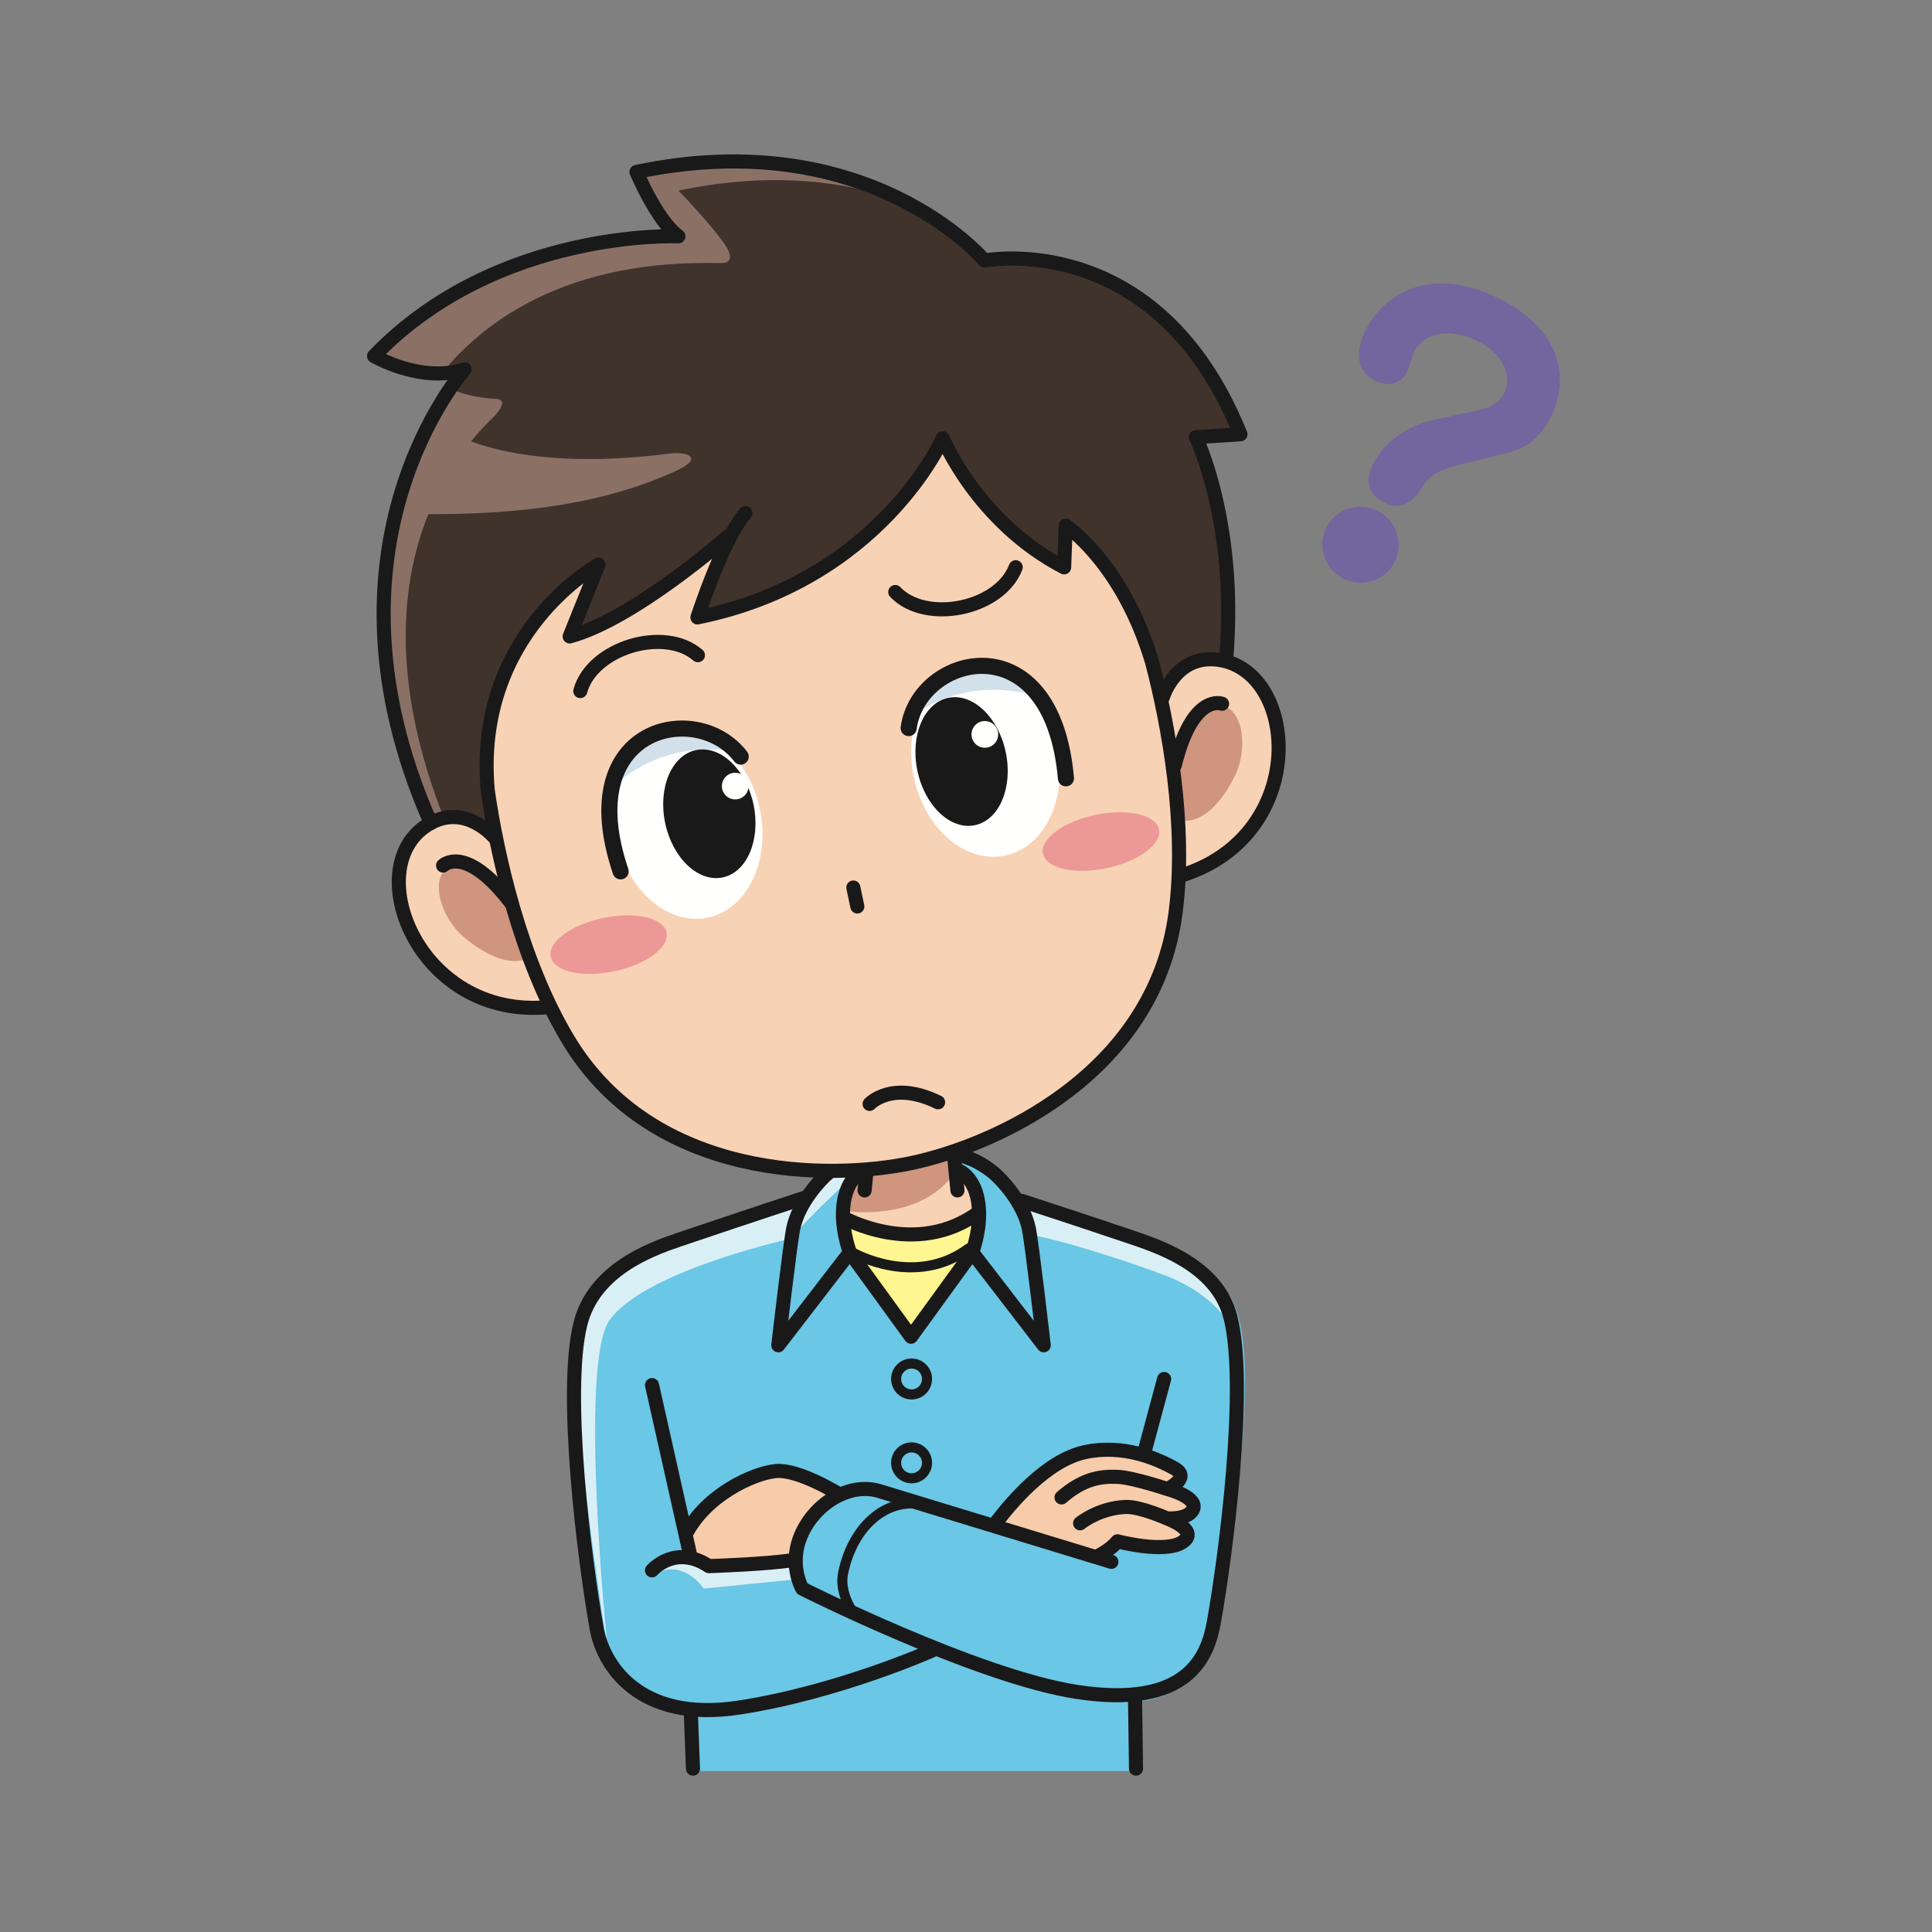 <svg:svg xmlns:svg="http://www.w3.org/2000/svg" height="959.687" version="1.1" viewBox="-182.313 -72.033 959.687 959.687" width="959.687" x="0" y="0">
  <svg:rect x="-182.313" y="-72.033" width="959.687" height="959.687" fill="#808080" stroke="none"/>
  <svg:defs>
    <svg:clipPath id="Clip_1">
      <svg:path d="M0,4.665 L592.52,4.665 L592.52,809.7 L0,809.7 z" />
    </svg:clipPath>
  </svg:defs>
  <svg:g id="Layer_1">
    <svg:path d="M311.495,510.745 C311.495,510.745 320,517.85 322.695,521.81 C348.025,530.015 397.805,547.075 416.59,560.185 C430.645,569.985 443.045,578.425 431.64,676.975 C429.435,695.93 422.98,744.185 413.485,756.85 C407.255,765.15 395,773.11 381.515,773.11 L379.94,807.68 L164.18,807.68 L159.775,776.89 C142.14,776.89 130.29,763.08 130.29,763.08 C109.025,747.515 104.935,649.39 104.355,615.68 C103.84,585.595 118.915,563.99 127.795,558.385 C140.84,550.13 194.705,530.97 220.82,521.905 C225.76,508.51 246.295,501.53 246.295,501.53 L293.225,501.53 L311.495,510.745" fill="#6AC7E5" />
    <svg:path d="M248.84,497.69 L247.6,512.125 L240.92,513.715 C240.92,513.715 235.965,524.925 237.79,534.145 C242.365,538.465 264.785,541.115 270.39,541.115 C278.105,541.115 303.605,530.015 303.605,530.015 L300.195,515.995 L292.85,510.465 L291.805,496.87" fill="#F8D2B5" />
    <svg:path d="M248.235,487.025 L292.44,487.025 L292.82,508.535 C292.82,508.535 281.505,533.94 237.385,529.6 L239.395,515.985 L246.82,512.465 L248.235,487.025" fill="#CF957E" />
    <svg:path d="M210.905,543.1 C187.56,548.6 135.5,563.12 120.525,583.635 C104.955,604.995 119.395,745.95 119.395,745.95 C119.395,745.95 106.515,667.535 105.385,626.05 C104.355,587.67 107.44,574.08 124.065,560.185 C140.685,546.275 188.445,529.665 217.48,524.475 L225.76,513.805 L234.095,510.6 L240.92,512.75 C240.92,512.75 217.875,533.635 210.905,543.1" fill="#D9EFF6" />
    <svg:path d="M322.51,524.25 C411.77,550.52 422.15,563.49 426.99,576.625 C429.405,583.195 432.205,592.66 430.655,591.965 C429.375,584.33 419.62,571.88 401.465,563.585 C392.43,559.45 350.93,545.21 329.25,541.155 C328.075,535.61 322.51,524.25 322.51,524.25" fill="#D9EFF6" />
    <svg:path d="M161.74,691.595 L163.785,701.89 L165.575,702.59 C167.825,703.295 170.225,704.4 172.735,706.06 C172.735,706.06 198.065,705.16 210.295,703.08 L211.27,701 C211.33,700.005 211.435,698.94 211.59,697.815 C213.57,683.745 220.95,673.745 230.145,668.97 L232.05,667.61 C232.05,667.61 216.855,658.07 205.52,659.25 C194.2,660.455 171.24,671.185 161.405,690.26 L161.74,691.595" fill="#F7CCAA" />
    <svg:path d="M365.1,701.12 C368.615,699.29 372.765,696.675 375.33,693.5 C375.33,693.5 398.565,699.665 407.345,693.9 C416.115,688.13 399.65,682.19 399.65,682.19 C399.65,682.19 409.445,682.985 412.285,678.265 C416.125,671.92 399.885,667.73 399.885,667.73 C399.885,667.73 411.73,662.28 403.495,657.62 C394.94,652.79 378.155,645.54 359.355,649.565 C340.77,653.56 322.795,674.545 315.595,683.87 C315.595,683.87 364.805,700.65 365.1,701.12" fill="#F7CCAA" />
    <svg:path d="M317.53,686.315 L264.885,667.375 C264.885,667.375 241.545,667.125 234.805,679.31 L247.505,763.08 L286.23,749.955 L295.925,753.745 L317.53,686.315" fill="#6AC7E5" />
    <svg:path d="M143.085,709.82 C143.085,709.82 148.615,701.87 157.255,701.87 C165.9,701.87 172.735,706.06 172.735,706.06 L210.295,703.08 L211.89,712.59 L167.285,717.085 C167.285,717.085 157.255,701.88 143.085,709.82" fill="#D9EFF6" />
    <svg:path d="M217.255,522.995 C196.28,529.845 165.22,540.25 154.445,543.93 C140.65,548.645 112.555,558.88 105.94,585.79 C97.53,620.055 108.08,703.385 114.1,737.055 C117.19,754.38 134.54,783.95 185.05,776.135 C234.62,768.46 280.8,747.76 280.8,747.76 M325.235,524.475 C344.385,530.715 367.97,538.53 377.51,541.8 C391.31,546.52 422.385,555.735 428.995,582.66 C437.41,616.94 426.64,700.15 420.645,733.825 C417.54,751.145 407.54,776.8 352.615,768.395 C303.03,760.785 216.18,717.085 216.18,717.085 C216.18,717.085 212,709.82 213.12,699.78 C215.265,680.58 235.715,663.5 253.935,668.46 L369.755,703.795" fill-opacity="0" stroke="#1A1919" stroke-linecap="round" stroke-linejoin="round" stroke-width="7" />
    <svg:path d="M241.58,729.175 C241.58,729.175 234.425,719.37 236.465,709.475 C241.58,684.645 259.63,670.795 277.85,675.755" fill-opacity="0" stroke="#1A1919" stroke-linecap="round" stroke-linejoin="round" stroke-width="5" />
    <svg:path d="M234.805,670.365 C234.805,670.365 214.325,657.505 202.89,658.705 C191.465,659.905 168.32,670.725 158.4,689.965 M141.565,615.99 L160.8,701.695 M395.94,612.955 L385.77,650.69 M141.565,708.01 C141.565,708.01 152.99,694.78 169.825,705.915 C169.825,705.915 199.56,704.945 211.89,702.845 M362.45,701.245 C365.985,699.42 370.175,696.79 372.765,693.58 C372.765,693.58 396.18,699.8 405.03,693.99 C413.885,688.16 397.275,682.17 397.275,682.17 C397.275,682.17 407.15,682.975 410.02,678.225 C413.895,671.82 397.51,667.6 397.51,667.6 C397.51,667.6 409.465,662.105 401.15,657.395 C392.54,652.525 375.605,645.21 356.64,649.28 C337.45,653.405 319.68,674.85 312.785,683.87 M397.275,682.17 C397.275,682.17 384.09,676.265 376.915,676.52 C363.515,676.995 354.21,684.645 354.21,684.645 M397.51,667.6 C397.51,667.6 380.575,661.9 372.83,661.575 C365.47,661.295 356.35,661.82 344.98,671.79 M160.8,777.76 L161.91,806.5 M381.515,773.11 L381.98,806.5" fill-opacity="0" stroke="#1A1919" stroke-linecap="round" stroke-linejoin="round" stroke-width="7" />
    <svg:path d="M236.465,532.695 C236.465,532.695 272.64,553.385 304.01,530.065 L300.62,550.065 L270.225,591.965 L239.825,550.065 L236.465,532.695" fill="#FFF691" />
    <svg:path d="M249.265,497.735 L247.16,519.285 M247.16,509.155 C247.16,509.155 236.415,512.455 236.415,531.42 C236.415,540.92 239.825,550.065 239.825,550.065 L204.295,596.205 C204.295,596.205 210.135,545.88 211.695,538.28 C214.405,525.13 225.495,513.715 228.66,510.995 C238.035,502.955 247.215,501.53 247.215,501.53 M291.18,497.735 L293.28,519.285 M293.28,509.155 C293.28,509.155 304.03,512.455 304.03,531.42 C304.03,540.92 300.62,550.065 300.62,550.065 L336.145,596.205 C336.145,596.205 330.32,545.88 328.75,538.28 C326.035,525.13 314.95,513.715 311.785,510.995 C302.41,502.955 293.225,501.53 293.225,501.53 M300.62,550.065 L270.225,591.965 L239.825,550.065" fill-opacity="0" stroke="#1A1919" stroke-linecap="round" stroke-linejoin="round" stroke-width="7" />
    <svg:path d="M241.58,550.305 C241.58,550.305 272.275,567.855 298.885,548.07" fill-opacity="0" stroke="#1A1919" stroke-linecap="round" stroke-linejoin="round" stroke-width="5" />
    <svg:path d="M236.455,532.695 C236.455,532.695 272.63,553.385 304,530.065" fill-opacity="0" stroke="#1A1919" stroke-linecap="round" stroke-linejoin="round" stroke-width="7" />
    <svg:g>
      <svg:path d="M31.665,336.785 C-29.48,198.58 48.51,111.435 48.51,111.435 C26.905,118.525 3.5,104.815 3.5,104.815 C64.635,41.33 154.66,45.345 154.66,45.345 C144.075,37.715 133.85,13.36 133.85,13.36 C249.42,-10.84 306.695,57.37 306.695,57.37 C306.695,57.37 392.385,40.715 433.84,143.695 L411.68,145.115 C411.68,145.115 432.12,186.665 426.93,253.365 L424.645,271.37 L46.31,357.62 L31.665,336.785" fill="#40332C" />
      <svg:path d="M40.74,340.745 C-8.37,222.455 38.73,158.41 62.175,135.725 C68.89,129.23 67.605,126.34 64.54,126.175 C55.115,125.68 46.02,123.59 41.47,120.77 C23.77,146.655 -17.795,225.005 31.665,336.785 L40.74,340.745" fill="#8B7165" />
      <svg:path d="M177.605,49.19 C170.87,39.365 154.71,22.635 154.71,22.635 C201.565,12.82 238.835,18.21 266.585,28.07 C237.895,13.125 193.405,0.465 132.89,13.135 C132.89,13.135 143.12,37.49 153.7,45.115 C153.7,45.115 63.67,41.095 2.54,104.59 C2.54,104.59 24.135,111.08 37.285,113.105 C82.325,58.745 149.58,58.19 175.715,58.625 C182.575,58.745 180.4,53.27 177.605,49.19" fill="#8B7165" />
      <svg:path d="M62.965,343.625 C62.965,343.625 49.185,327.29 31.665,336.785 C-4.87,356.585 24.535,434.75 90.4,428.215" fill="#F8D2B5" />
    </svg:g>
    <svg:path d="M395.3,274.36 C395.3,274.36 401.37,253.865 421.23,255.525 C462.64,259.02 469.2,341.955 405.245,362.615" fill="#F8D2B5" />
    <svg:path d="M181.105,193.305 C172.1,209.97 164.125,234.665 164.125,234.665 C255.23,216.235 286,145.625 286,145.625 C286,145.625 303.09,187.39 346.275,209.795 L347.075,189.085 C347.075,189.085 375.325,207.565 389.995,257 C398.075,287.875 407.285,337.975 401.625,381.37 C391.035,462.55 310.285,497.35 270.245,505.735 C230.21,514.11 142.275,514.635 100.015,444.525 C76.12,404.915 64.465,351.775 59.985,320.72 C52.805,242.365 114.99,208.385 114.99,208.385 L100.655,244.11 C132.85,235.445 179.4,194.26 179.4,194.26 L181.105,193.305" fill="#F8D2B5" />
    <svg:path d="M195.145,329.89 C200.52,355.53 188.925,379.66 169.28,383.78 C149.625,387.895 129.32,370.435 123.955,344.8 C118.585,319.155 130.18,295.045 149.835,290.92 C169.48,286.81 189.78,304.25 195.145,329.89" fill="#FFFFFE" />
    <svg:path d="M342.79,299.075 C348.16,324.72 336.58,348.85 316.925,352.965 C297.26,357.075 276.975,339.63 271.605,313.99 C266.23,288.335 277.815,264.225 297.48,260.1 C317.14,255.985 337.415,273.43 342.79,299.075" fill="#FFFFFE" />
    <svg:path d="M148.81,391.175 C150.34,398.475 138.69,407.1 122.795,410.43 C106.89,413.76 92.76,410.535 91.225,403.225 C89.7,395.92 101.355,387.29 117.25,383.965 C133.155,380.64 147.28,383.86 148.81,391.175" fill="#EC9896" />
    <svg:path d="M393.375,339.96 C394.895,347.27 383.245,355.895 367.355,359.23 C351.44,362.555 337.31,359.325 335.785,352.015 C334.26,344.71 345.9,336.09 361.805,332.76 C377.705,329.43 391.84,332.66 393.375,339.96" fill="#EC9896" />
    <svg:path d="M80.345,403.725 L71.255,374.61 C71.255,374.61 59.32,357.87 46.31,357.62 C29.56,357.295 34.385,381.985 48.275,393.59 C69.53,411.355 80.345,403.725 80.345,403.725" fill="#CF957E" />
    <svg:path d="M405.73,335.6 L402.375,305.28 C402.375,305.28 406.59,285.15 418.405,279.71 C433.62,272.69 439.1,297.24 431.03,313.45 C418.695,338.245 405.73,335.6 405.73,335.6" fill="#CF957E" />
    <svg:path d="M155.36,301.645 C163.6,299.915 171.77,299.76 179.56,300.875 C171.07,292.745 160.365,288.725 149.835,290.92 C137.935,293.41 129.04,303.255 125.02,316.305 C133.4,309.28 143.695,304.085 155.36,301.645" fill="#D2E0EB" />
    <svg:path d="M296.945,272.095 C288.71,273.815 281.165,276.95 274.46,281.11 C279,270.25 287.18,262.26 297.705,260.065 C309.6,257.565 321.7,263 330.625,273.345 C320.13,270.285 308.61,269.655 296.945,272.095" fill="#D2E0EB" />
    <svg:path d="M24.015,183.275 C93.7,184.435 130.435,172.31 153.13,162.035 C168.385,155.16 158.37,152.255 150.775,153.23 C72.58,163.29 42.08,142.68 42.08,142.68 L24.015,183.275" fill="#8B7165" />
    <svg:path d="M164.37,253.43 C147.69,238.97 111.85,249.75 105.935,271.24 M262.38,222.045 C277.645,237.985 314.32,230.58 322.22,209.72" fill-opacity="0" stroke="#1A1919" stroke-linecap="round" stroke-linejoin="round" stroke-width="7" />
    <svg:g>
      <svg:path d="M185.62,303.795 C164.09,275.455 101.48,288.395 125.97,360.805" fill-opacity="0" stroke="#1A1919" stroke-linecap="round" stroke-linejoin="round" stroke-width="8" />
      <svg:path d="M62.965,343.625 C62.965,343.625 49.185,327.29 31.665,336.785 C-4.87,356.585 24.535,434.75 90.4,428.215 M37.775,357.915 C37.775,357.915 48.875,346.85 71.53,376.485" fill-opacity="0" stroke="#1A1919" stroke-linecap="round" stroke-linejoin="round" stroke-width="7" />
    </svg:g>
    <svg:path d="M269.045,289.625 C274.03,252.595 340.35,236.06 347.175,314.585" fill-opacity="0" stroke="#1A1919" stroke-linecap="round" stroke-linejoin="round" stroke-width="8" />
    <svg:path d="M395.3,274.36 C395.3,274.36 401.37,253.865 421.23,255.525 C462.64,259.02 469.2,341.955 405.245,362.615 M424.72,277.54 C424.72,277.54 410.115,271.845 401.245,308.095 M243.55,378.24 L241.575,368.835" fill-opacity="0" stroke="#1A1919" stroke-linecap="round" stroke-linejoin="round" stroke-width="7" />
    <svg:path d="M191.98,327.595 C195.64,345.065 188.78,361.275 176.66,363.815 C164.54,366.35 151.755,354.25 148.095,336.78 C144.435,319.31 151.295,303.1 163.415,300.56 C175.535,298.02 188.32,310.12 191.98,327.595" fill="#1A1919" />
    <svg:path d="M273.39,310.835 C277.045,328.295 289.84,340.405 301.965,337.865 C314.09,335.325 320.94,319.105 317.285,301.645 C313.63,284.175 300.845,272.075 288.715,274.615 C276.595,277.155 269.73,293.365 273.39,310.835" fill="#1A1919" />
    <svg:path d="M189.38,317.085 C190.13,320.675 187.835,324.175 184.255,324.92 C180.68,325.675 177.17,323.385 176.415,319.805 C175.665,316.215 177.965,312.71 181.545,311.965 C185.115,311.215 188.635,313.51 189.38,317.085" fill="#FFFFFE" />
    <svg:path d="M313.37,291.41 C314.12,294.995 311.82,298.5 308.24,299.25 C304.665,300.005 301.16,297.715 300.405,294.12 C299.66,290.55 301.955,287.025 305.525,286.275 C309.105,285.525 312.62,287.825 313.37,291.41" fill="#FFFFFE" />
    <svg:g clip-path="url(#Clip_1)">
      <svg:path d="M187.92,182.845 C176.585,196.125 164.125,234.665 164.125,234.665 C255.23,216.235 286,145.625 286,145.625 C286,145.625 303.09,187.39 346.275,209.795 L347.075,189.085 C347.075,189.085 375.325,207.565 389.995,257 C398.075,287.875 407.285,337.975 401.625,381.37 C391.035,462.55 310.285,497.35 270.245,505.735 C230.21,514.11 142.275,514.635 100.015,444.525 C76.12,404.915 64.465,351.775 59.985,320.72 C52.805,242.365 114.99,208.385 114.99,208.385 L100.655,244.11 C132.85,235.445 179.4,194.26 179.4,194.26 M31.665,336.785 C-29.48,198.58 48.51,111.435 48.51,111.435 C26.905,118.525 3.5,104.815 3.5,104.815 C64.635,41.33 154.66,45.345 154.66,45.345 C144.075,37.715 133.85,13.36 133.85,13.36 C249.42,-10.84 306.695,57.37 306.695,57.37 C306.695,57.37 392.385,40.715 433.84,143.695 L411.68,145.115 C411.68,145.115 432.12,186.665 426.93,253.365 M249.65,476.325 C249.65,476.325 260.675,464.31 283.67,475.51" fill-opacity="0" stroke="#1A1919" stroke-linecap="round" stroke-linejoin="round" stroke-width="7" />
      <svg:path d="M278.17,612.955 C278.17,617.19 274.735,620.63 270.495,620.63 C266.255,620.63 262.815,617.19 262.815,612.955 C262.815,608.715 266.255,605.28 270.495,605.28 C274.735,605.28 278.17,608.715 278.17,612.955 z M278.17,654.605 C278.17,658.84 274.735,662.28 270.495,662.28 C266.255,662.28 262.815,658.84 262.815,654.605 C262.815,650.375 266.255,646.94 270.495,646.94 C274.735,646.94 278.17,650.375 278.17,654.605 z" fill-opacity="0" stroke="#1A1919" stroke-width="5" />
      <svg:path d="M476.54,190.09 C481.21,180.84 492.6,176.945 502.025,181.7 C511.285,186.37 515.095,197.93 510.42,207.185 C505.845,216.27 494.465,220.165 485.025,215.405 C475.595,210.65 471.965,199.18 476.54,190.09 z M588.015,135.03 C580.965,149 572.56,151.33 564.765,153.315 C557.5,155.125 550.225,156.94 542.97,158.75 C528.865,161.94 525.955,166.825 523.42,171.02 C521.745,173.455 516.025,183.06 504.845,177.425 C496.46,173.195 496.135,165.585 499.66,158.6 C505.56,146.9 517.305,139.235 530.355,136.4 C536.485,135.1 556.27,131.065 558.195,129.845 C560.655,128.455 563.11,126.625 564.785,123.305 C568.13,116.67 566.775,105.035 551.755,97.455 C538.13,90.58 525.09,92.985 520.15,102.77 C519.36,104.34 517.145,111.765 516.435,113.165 C514.5,117.01 508.71,121.095 500.685,117.045 C487.755,110.525 494.015,95.94 496.135,91.745 C504.415,75.335 527.13,58.525 562.93,76.58 C594.025,92.27 597.18,116.86 588.015,135.03" fill="#73659E" />
    </svg:g>
  </svg:g>
</svg:svg>